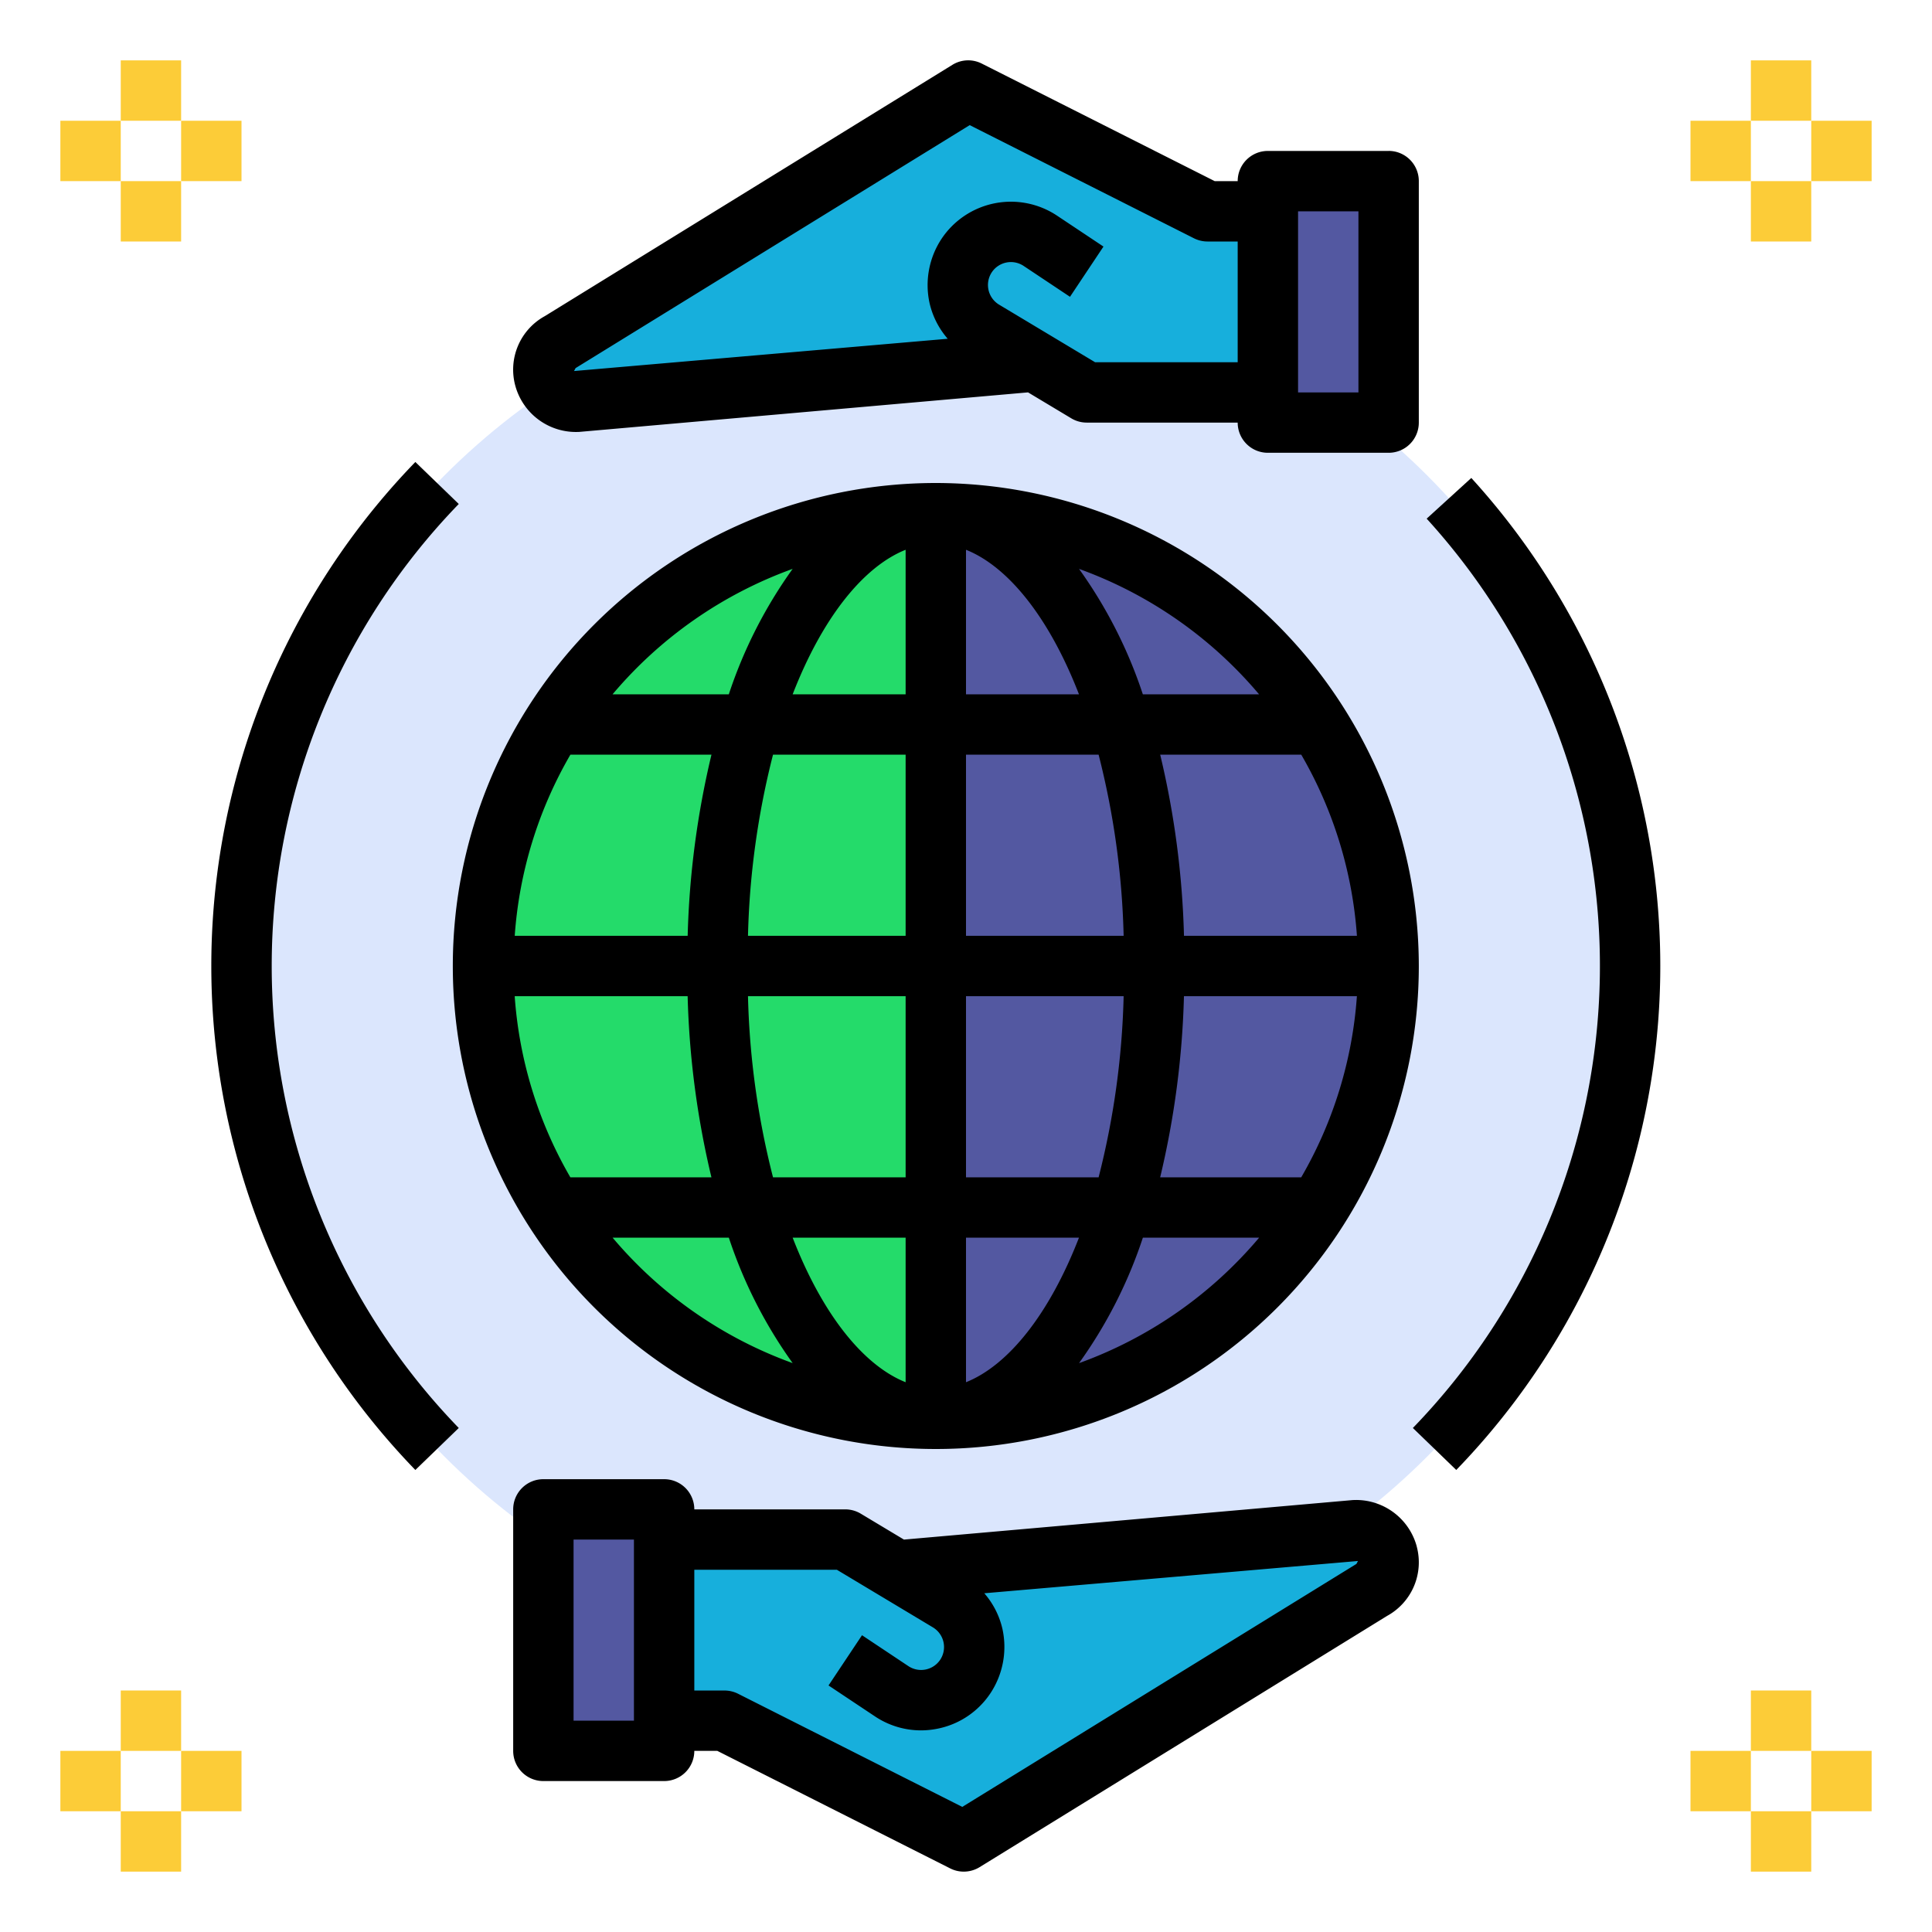 <?xml version="1.0"?>
<svg xmlns="http://www.w3.org/2000/svg" viewBox="0 0 64 64" width="512" height="512"><circle cx="31" cy="32" fill="#dbe6fd" r="23"/><path d="m34.411 11.74 1.59.95h6v-6h-2l-7.93-4-13.53 8.34a1.053 1.053 0 0 0 .55 1.97z" fill="#17afdc"/><path d="m29.59 51.95-1.59-.95h-6v6h2l7.93 4 13.53-8.34a1.053 1.053 0 0 0 -.55-1.97z" fill="#17afdc"/><path d="m31 17v30a15 15 0 0 1 0-30z" fill="#24db6a"/><path d="m46 32a15.009 15.009 0 0 0 -15-15v30a15.009 15.009 0 0 0 15-15z" fill="#5358a1"/><path d="m18 50h4v8h-4z" fill="#5358a1"/><path d="m42 6h4v8h-4z" fill="#5358a1"/><path d="m31 16a16 16 0 1 0 16 16 16.018 16.018 0 0 0 -16-16zm-13.949 17h5.728a28.997 28.997 0 0 0 .788 6h-4.673a13.882 13.882 0 0 1 -1.844-6zm14.949-10v-4.788c1.397.557 2.757 2.245 3.742 4.788zm4.393 2a26.781 26.781 0 0 1 .829 6h-5.222v-6zm-6.393-6.788v4.788h-3.742c.986-2.543 2.345-4.23 3.742-4.788zm0 6.788v6h-5.222a26.781 26.781 0 0 1 .829-6zm-7.221 6h-5.728a13.882 13.882 0 0 1 1.844-6h4.673a28.997 28.997 0 0 0 -.788 6zm1.999 2h5.222v6h-4.393a26.781 26.781 0 0 1 -.829-6zm5.222 8v4.788c-1.397-.557-2.757-2.245-3.742-4.788zm2 4.788v-4.788h3.742c-.986 2.543-2.345 4.23-3.742 4.788zm0-6.788v-6h5.222a26.781 26.781 0 0 1 -.829 6zm7.221-6h5.728a13.882 13.882 0 0 1 -1.844 6h-4.673a28.997 28.997 0 0 0 .788-6zm0-2a28.997 28.997 0 0 0 -.788-6h4.673a13.882 13.882 0 0 1 1.844 6zm2.488-8h-3.851a15.387 15.387 0 0 0 -2.114-4.155 14.04 14.04 0 0 1 5.964 4.155zm-15.452-4.155a15.387 15.387 0 0 0 -2.114 4.155h-3.851a14.04 14.04 0 0 1 5.964-4.155zm-5.964 22.155h3.851a15.387 15.387 0 0 0 2.114 4.155 14.04 14.04 0 0 1 -5.964-4.155zm15.452 4.155a15.387 15.387 0 0 0 2.114-4.155h3.851a14.04 14.04 0 0 1 -5.964 4.155z"/><path d="m46.932 51.229a2.082 2.082 0 0 0 -2.103-1.538h-.01l-14.874 1.31-1.43-.858a.994.994 0 0 0 -.515-.143h-5a.999.999 0 0 0 -1-1h-4a.999.999 0 0 0 -1 1v8a.999.999 0 0 0 1 1h4a.999.999 0 0 0 1-1h.762l7.714 3.893a.989.989 0 0 0 .45.107.999.999 0 0 0 .524-.148l13.499-8.323a2.023 2.023 0 0 0 .982-2.299zm-25.932 5.771h-2v-6h2zm23.933-5.193-13.056 8.049-7.427-3.748a1.002 1.002 0 0 0 -.45-.107h-1v-4h4.723l3.181 1.908a.761.761 0 0 1 .241 1.073.761.761 0 0 1 -1.054.21l-1.536-1.023-1.109 1.664 1.536 1.023a2.744 2.744 0 0 0 1.525.465 2.797 2.797 0 0 0 .546-.055 2.744 2.744 0 0 0 1.757-1.176 2.779 2.779 0 0 0 .395-2.139 2.732 2.732 0 0 0 -.599-1.172l12.378-1.069z"/><path d="m46 5h-4a.999.999 0 0 0 -1 1h-.762l-7.714-3.893a.994.994 0 0 0 -.975.041l-13.499 8.323a2.023 2.023 0 0 0 -.982 2.299 2.082 2.082 0 0 0 2.103 1.538h.01l14.874-1.31 1.43.858a.994.994 0 0 0 .515.143h5a.999.999 0 0 0 1 1h4a.999.999 0 0 0 1-1v-8a.999.999 0 0 0 -1-1zm-9.723 7-3.181-1.908a.761.761 0 0 1 -.241-1.073.761.761 0 0 1 1.054-.21l1.536 1.023 1.109-1.664-1.536-1.023a2.761 2.761 0 0 0 -3.828.766 2.779 2.779 0 0 0 -.395 2.139 2.732 2.732 0 0 0 .599 1.172l-12.378 1.069.051-.097 13.056-8.049 7.427 3.748a1.002 1.002 0 0 0 .45.107h1v4zm8.723 1h-2v-6h2z"/><g fill="#fccc38"><path d="m4 2h2v2h-2z"/><path d="m4 6h2v2h-2z"/><path d="m6 4h2v2h-2z"/><path d="m2 4h2v2h-2z"/><path d="m58 2h2v2h-2z"/><path d="m58 6h2v2h-2z"/><path d="m60 4h2v2h-2z"/><path d="m56 4h2v2h-2z"/><path d="m58 56h2v2h-2z"/><path d="m58 60h2v2h-2z"/><path d="m60 58h2v2h-2z"/><path d="m56 58h2v2h-2z"/><path d="m4 56h2v2h-2z"/><path d="m4 60h2v2h-2z"/><path d="m6 58h2v2h-2z"/><path d="m2 58h2v2h-2z"/></g><path d="m48.241 48.695-1.438-1.391a21.999 21.999 0 0 0 .457-30.123l1.479-1.348a24.001 24.001 0 0 1 -.498 32.861z"/><path d="m13.759 48.695a23.999 23.999 0 0 1 0-33.391l1.438 1.391a21.999 21.999 0 0 0 0 30.609z"/></svg>
